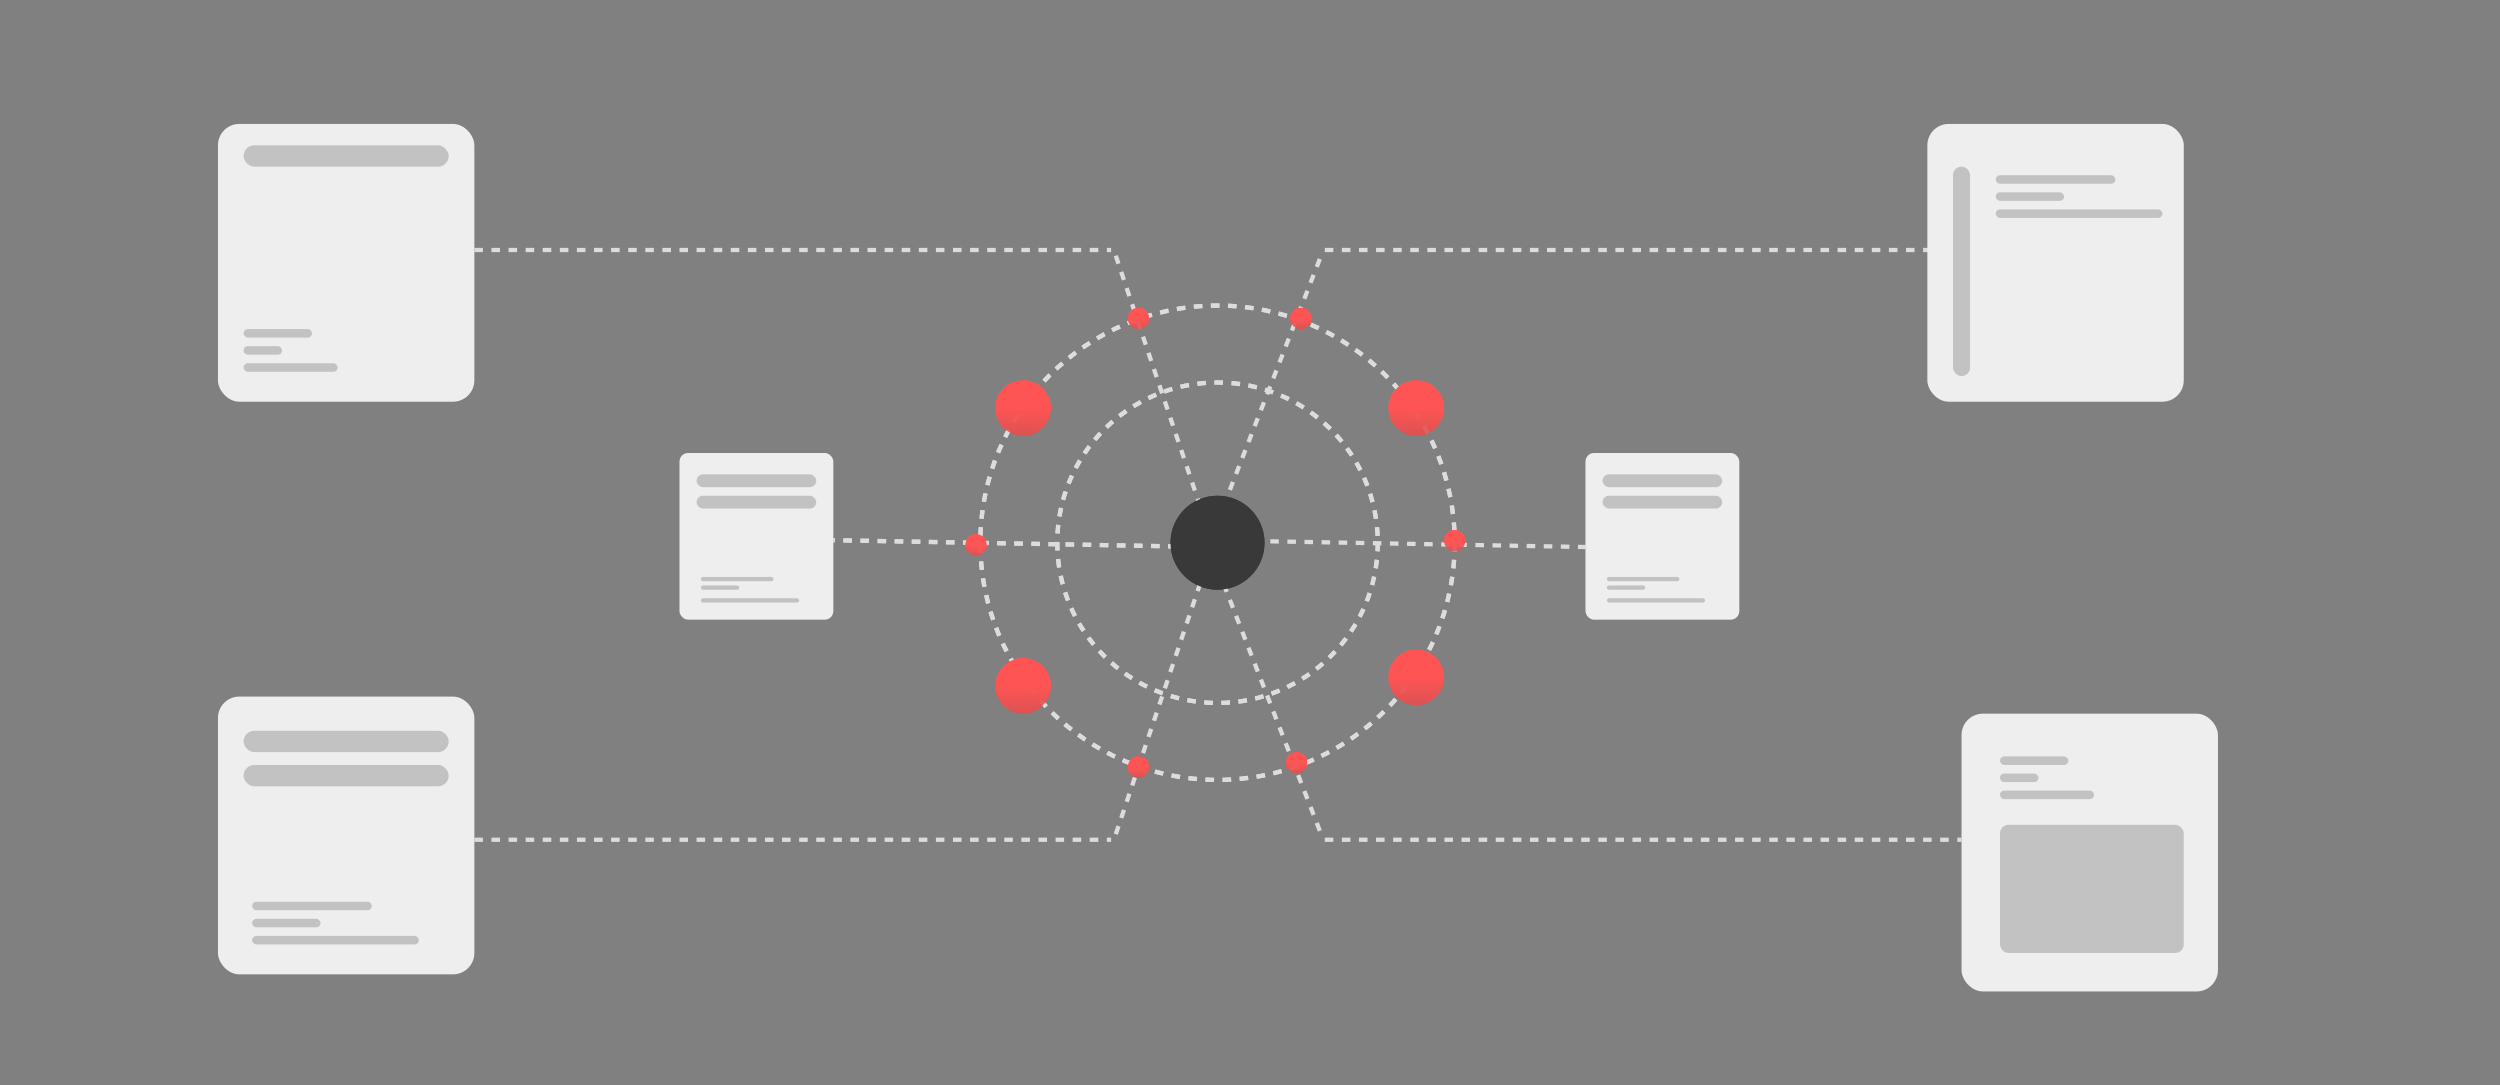 <svg width="585" height="254" viewBox="0 0 585 254" fill="none" xmlns="http://www.w3.org/2000/svg">
<rect x="0" y="0" width="585" height="254" fill="#808080" stroke="none"/>
<rect x="51" y="29" width="60" height="65" rx="5" fill="#EEEEEE"/>
<rect x="57" y="77" width="16" height="2" rx="1" fill="#C2C2C2"/>
<rect x="57" y="81" width="9" height="2" rx="1" fill="#C2C2C2"/>
<rect x="57" y="85" width="22" height="2" rx="1" fill="#C2C2C2"/>
<rect x="57" y="34" width="48" height="5" rx="2.5" fill="#C2C2C2"/>
<rect x="51" y="163" width="60" height="65" rx="5" fill="#EEEEEE"/>
<rect x="159" y="106" width="36" height="39" rx="2" fill="#EEEEEE"/>
<rect x="371" y="106" width="36" height="39" rx="2" fill="#EEEEEE"/>
<rect x="59" y="211" width="28" height="2" rx="1" fill="#C2C2C2"/>
<rect x="164" y="135" width="17" height="1" rx="0.5" fill="#C2C2C2"/>
<rect x="376" y="135" width="17" height="1" rx="0.5" fill="#C2C2C2"/>
<rect x="59" y="215" width="16" height="2" rx="1" fill="#C2C2C2"/>
<rect x="164" y="137" width="9" height="1" rx="0.5" fill="#C2C2C2"/>
<rect x="376" y="137" width="9" height="1" rx="0.5" fill="#C2C2C2"/>
<rect x="59" y="219" width="39" height="2" rx="1" fill="#C2C2C2"/>
<rect x="164" y="140" width="23" height="1" rx="0.5" fill="#C2C2C2"/>
<rect x="376" y="140" width="23" height="1" rx="0.5" fill="#C2C2C2"/>
<rect x="57" y="171" width="48" height="5" rx="2.5" fill="#C2C2C2"/>
<rect x="163" y="111" width="28" height="3" rx="1.5" fill="#C2C2C2"/>
<rect x="375" y="111" width="28" height="3" rx="1.5" fill="#C2C2C2"/>
<rect x="57" y="179" width="48" height="5" rx="2.5" fill="#C2C2C2"/>
<rect x="163" y="116" width="28" height="3" rx="1.5" fill="#C2C2C2"/>
<rect x="375" y="116" width="28" height="3" rx="1.5" fill="#C2C2C2"/>
<rect x="459" y="167" width="60" height="65" rx="5" fill="#EEEEEE"/>
<rect x="468" y="177" width="16" height="2" rx="1" fill="#C2C2C2"/>
<rect x="468" y="181" width="9" height="2" rx="1" fill="#C2C2C2"/>
<rect x="468" y="185" width="22" height="2" rx="1" fill="#C2C2C2"/>
<rect x="468" y="193" width="43" height="30" rx="2" fill="#C2C2C2"/>
<circle cx="284.9" cy="127" r="37.5" stroke="#DCDCDC" stroke-dasharray="2 2"/>
<circle cx="284.9" cy="127" r="55.5" stroke="#DCDCDC" stroke-dasharray="2 2"/>
<line x1="283.339" y1="128.01" x2="194.991" y2="126.408" stroke="#DCDCDC" stroke-dasharray="2 2"/>
<circle r="6.5" transform="matrix(-1 0 0 1 331.4 158.5)" fill="url(#paint0_linear)"/>
<circle r="6.5" transform="matrix(-1 0 0 1 331.4 95.5)" fill="url(#paint1_linear)"/>
<circle r="6.5" transform="matrix(-1 0 0 1 239.4 95.5)" fill="url(#paint2_linear)"/>
<circle r="6.5" transform="matrix(-1 0 0 1 239.4 160.5)" fill="url(#paint3_linear)"/>
<circle r="2.5" transform="matrix(-1 0 0 1 228.4 127.5)" fill="url(#paint4_linear)"/>
<circle r="11" transform="matrix(-1 0 0 1 284.9 127)" fill="#393939"/>
<circle r="2.5" transform="matrix(-1 0 0 1 266.4 74.5)" fill="url(#paint5_linear)"/>
<circle r="2.5" transform="matrix(-1 0 0 1 266.4 179.5)" fill="url(#paint6_linear)"/>
<circle r="2.5" transform="matrix(-1 0 0 1 304.4 74.5)" fill="url(#paint7_linear)"/>
<circle r="2.5" transform="matrix(-1 0 0 1 340.4 126.5)" fill="url(#paint8_linear)"/>
<circle r="2.5" transform="matrix(-1 0 0 1 303.4 178.5)" fill="url(#paint9_linear)"/>
<circle cx="284.9" cy="127" r="37.5" stroke="#DCDCDC" stroke-dasharray="2 2"/>
<circle cx="284.9" cy="127" r="55.5" stroke="#DCDCDC" stroke-dasharray="2 2"/>
<line x1="283.339" y1="128.01" x2="194.991" y2="126.408" stroke="#DCDCDC" stroke-dasharray="2 2"/>
<line x1="371.239" y1="128.01" x2="282.891" y2="126.408" stroke="#DCDCDC" stroke-dasharray="2 2"/>
<circle r="6.5" transform="matrix(-1 0 0 1 331.4 158.5)" fill="url(#paint10_linear)"/>
<circle r="6.5" transform="matrix(-1 0 0 1 331.4 95.5)" fill="url(#paint11_linear)"/>
<circle r="6.5" transform="matrix(-1 0 0 1 239.4 95.5)" fill="url(#paint12_linear)"/>
<circle r="6.5" transform="matrix(-1 0 0 1 239.4 160.5)" fill="url(#paint13_linear)"/>
<circle r="2.5" transform="matrix(-1 0 0 1 228.4 127.5)" fill="url(#paint14_linear)"/>
<line x1="283.434" y1="125.819" x2="309.534" y2="58.819" stroke="#DCDCDC" stroke-dasharray="2 2"/>
<line x1="283.426" y1="126.16" x2="260.526" y2="58.16" stroke="#DCDCDC" stroke-dasharray="2 2"/>
<line x1="111" y1="58.5" x2="260" y2="58.5" stroke="#DCDCDC" stroke-dasharray="2 2"/>
<line x1="310" y1="58.5" x2="459" y2="58.5" stroke="#DCDCDC" stroke-dasharray="2 2"/>
<line y1="-0.5" x2="71.904" y2="-0.5" transform="matrix(0.363 0.932 0.932 -0.363 283.9 129)" stroke="#DCDCDC" stroke-dasharray="2 2"/>
<line y1="-0.5" x2="71.752" y2="-0.5" transform="matrix(-0.319 0.948 0.948 0.319 283.9 129)" stroke="#DCDCDC" stroke-dasharray="2 2"/>
<line y1="-0.5" x2="149" y2="-0.5" transform="matrix(1 0 0 -1 111 196)" stroke="#DCDCDC" stroke-dasharray="2 2"/>
<line y1="-0.5" x2="149" y2="-0.5" transform="matrix(1 0 0 -1 310 196)" stroke="#DCDCDC" stroke-dasharray="2 2"/>
<circle r="11" transform="matrix(-1 0 0 1 284.9 127)" fill="#393939"/>
<circle r="2.5" transform="matrix(-1 0 0 1 266.4 74.5)" fill="url(#paint15_linear)"/>
<circle r="2.5" transform="matrix(-1 0 0 1 266.4 179.5)" fill="url(#paint16_linear)"/>
<circle r="2.5" transform="matrix(-1 0 0 1 304.4 74.5)" fill="url(#paint17_linear)"/>
<circle r="2.5" transform="matrix(-1 0 0 1 340.4 126.5)" fill="url(#paint18_linear)"/>
<circle r="2.5" transform="matrix(-1 0 0 1 303.4 178.5)" fill="url(#paint19_linear)"/>
<rect x="451" y="29" width="60" height="65" rx="5" fill="#EEEEEE"/>
<rect x="467" y="41" width="28" height="2" rx="1" fill="#C2C2C2"/>
<rect x="467" y="45" width="16" height="2" rx="1" fill="#C2C2C2"/>
<rect x="467" y="49" width="39" height="2" rx="1" fill="#C2C2C2"/>
<rect x="457" y="39" width="4" height="49" rx="2" fill="#C2C2C2"/>
<defs>
<linearGradient id="paint0_linear" x1="6.5" y1="0" x2="6.5" y2="13" gradientUnits="userSpaceOnUse">
<stop stop-color="#FF5454"/>
<stop offset="1" stop-color="#BA4F4F" stop-opacity="0.74"/>
</linearGradient>
<linearGradient id="paint1_linear" x1="6.5" y1="0" x2="6.5" y2="13" gradientUnits="userSpaceOnUse">
<stop stop-color="#FF5454"/>
<stop offset="1" stop-color="#BA4F4F" stop-opacity="0.74"/>
</linearGradient>
<linearGradient id="paint2_linear" x1="6.5" y1="0" x2="6.5" y2="13" gradientUnits="userSpaceOnUse">
<stop stop-color="#FF5454"/>
<stop offset="1" stop-color="#BA4F4F" stop-opacity="0.74"/>
</linearGradient>
<linearGradient id="paint3_linear" x1="6.5" y1="0" x2="6.5" y2="13" gradientUnits="userSpaceOnUse">
<stop stop-color="#FF5454"/>
<stop offset="1" stop-color="#BA4F4F" stop-opacity="0.74"/>
</linearGradient>
<linearGradient id="paint4_linear" x1="2.5" y1="0" x2="2.5" y2="5" gradientUnits="userSpaceOnUse">
<stop stop-color="#FF5454"/>
<stop offset="1" stop-color="#BA4F4F" stop-opacity="0.74"/>
</linearGradient>
<linearGradient id="paint5_linear" x1="2.5" y1="0" x2="2.5" y2="5" gradientUnits="userSpaceOnUse">
<stop stop-color="#FF5454"/>
<stop offset="1" stop-color="#BA4F4F" stop-opacity="0.74"/>
</linearGradient>
<linearGradient id="paint6_linear" x1="2.5" y1="0" x2="2.5" y2="5" gradientUnits="userSpaceOnUse">
<stop stop-color="#FF5454"/>
<stop offset="1" stop-color="#BA4F4F" stop-opacity="0.74"/>
</linearGradient>
<linearGradient id="paint7_linear" x1="2.5" y1="0" x2="2.5" y2="5" gradientUnits="userSpaceOnUse">
<stop stop-color="#FF5454"/>
<stop offset="1" stop-color="#BA4F4F" stop-opacity="0.74"/>
</linearGradient>
<linearGradient id="paint8_linear" x1="2.5" y1="0" x2="2.5" y2="5" gradientUnits="userSpaceOnUse">
<stop stop-color="#FF5454"/>
<stop offset="1" stop-color="#BA4F4F" stop-opacity="0.74"/>
</linearGradient>
<linearGradient id="paint9_linear" x1="2.5" y1="0" x2="2.5" y2="5" gradientUnits="userSpaceOnUse">
<stop stop-color="#FF5454"/>
<stop offset="1" stop-color="#BA4F4F" stop-opacity="0.74"/>
</linearGradient>
<linearGradient id="paint10_linear" x1="6.5" y1="0" x2="6.5" y2="13" gradientUnits="userSpaceOnUse">
<stop stop-color="#FF5454"/>
<stop offset="1" stop-color="#BA4F4F" stop-opacity="0.74"/>
</linearGradient>
<linearGradient id="paint11_linear" x1="6.5" y1="0" x2="6.5" y2="13" gradientUnits="userSpaceOnUse">
<stop stop-color="#FF5454"/>
<stop offset="1" stop-color="#BA4F4F" stop-opacity="0.74"/>
</linearGradient>
<linearGradient id="paint12_linear" x1="6.5" y1="0" x2="6.5" y2="13" gradientUnits="userSpaceOnUse">
<stop stop-color="#FF5454"/>
<stop offset="1" stop-color="#BA4F4F" stop-opacity="0.74"/>
</linearGradient>
<linearGradient id="paint13_linear" x1="6.5" y1="0" x2="6.5" y2="13" gradientUnits="userSpaceOnUse">
<stop stop-color="#FF5454"/>
<stop offset="1" stop-color="#BA4F4F" stop-opacity="0.74"/>
</linearGradient>
<linearGradient id="paint14_linear" x1="2.5" y1="0" x2="2.5" y2="5" gradientUnits="userSpaceOnUse">
<stop stop-color="#FF5454"/>
<stop offset="1" stop-color="#BA4F4F" stop-opacity="0.74"/>
</linearGradient>
<linearGradient id="paint15_linear" x1="2.5" y1="0" x2="2.5" y2="5" gradientUnits="userSpaceOnUse">
<stop stop-color="#FF5454"/>
<stop offset="1" stop-color="#BA4F4F" stop-opacity="0.74"/>
</linearGradient>
<linearGradient id="paint16_linear" x1="2.5" y1="0" x2="2.5" y2="5" gradientUnits="userSpaceOnUse">
<stop stop-color="#FF5454"/>
<stop offset="1" stop-color="#BA4F4F" stop-opacity="0.74"/>
</linearGradient>
<linearGradient id="paint17_linear" x1="2.5" y1="0" x2="2.5" y2="5" gradientUnits="userSpaceOnUse">
<stop stop-color="#FF5454"/>
<stop offset="1" stop-color="#BA4F4F" stop-opacity="0.74"/>
</linearGradient>
<linearGradient id="paint18_linear" x1="2.5" y1="0" x2="2.5" y2="5" gradientUnits="userSpaceOnUse">
<stop stop-color="#FF5454"/>
<stop offset="1" stop-color="#BA4F4F" stop-opacity="0.74"/>
</linearGradient>
<linearGradient id="paint19_linear" x1="2.5" y1="0" x2="2.5" y2="5" gradientUnits="userSpaceOnUse">
<stop stop-color="#FF5454"/>
<stop offset="1" stop-color="#BA4F4F" stop-opacity="0.74"/>
</linearGradient>
</defs>
</svg>
